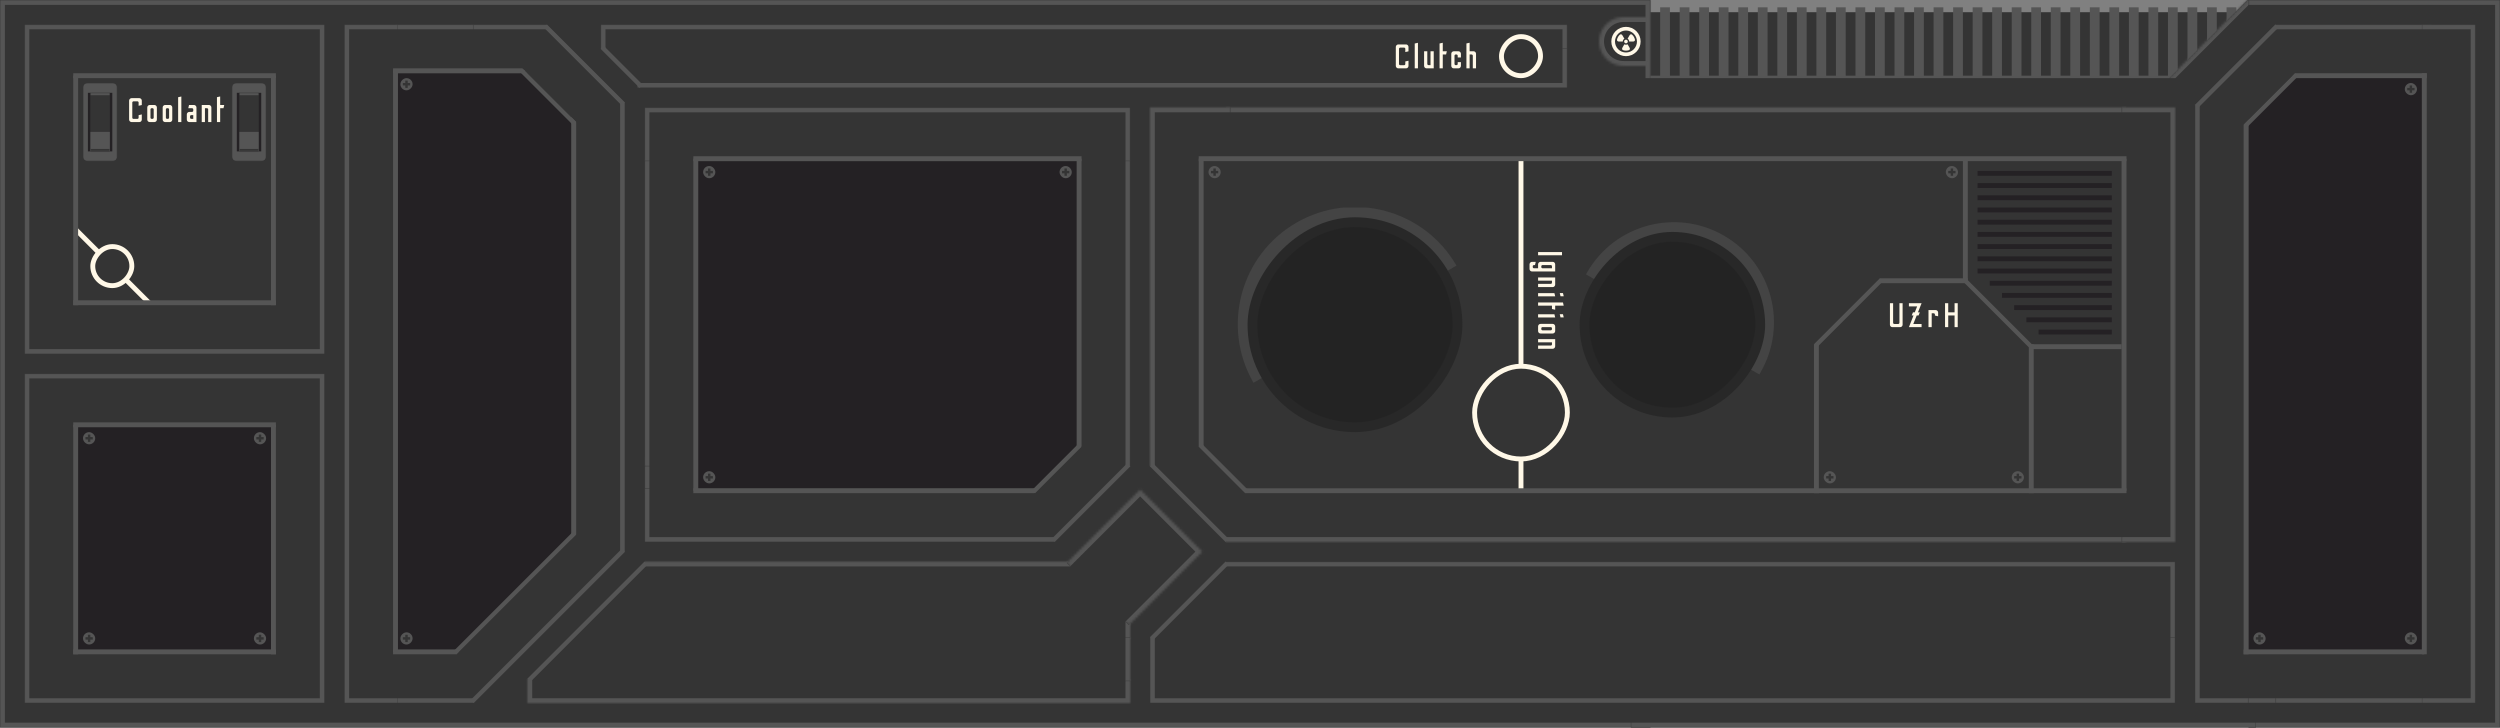 <svg width="1024" height="298" viewBox="0 0 1024 298" fill="none" xmlns="http://www.w3.org/2000/svg">
<rect x="0" y="0" width="1024" height="298" fill="#808080" stroke="none"/>
<g clip-path="url(#clip0_248_114)">
<g clip-path="url(#clip1_248_114)">
<mask id="path-1-inside-1_248_114" fill="white">
<path d="M674 0L948 0V34L674 34V0Z"/>
</mask>
<path d="M674 34H672V38H674V34ZM948 34V30L674 30V34V38L948 38V34ZM674 34H676V0L674 0L672 0V34H674Z" fill="#555555" mask="url(#path-1-inside-1_248_114)"/>
<rect width="263" height="26" transform="translate(675 5)" fill="#343434"/>
<rect width="4" height="31" transform="translate(680 3)" fill="#555555"/>
<rect width="4" height="31" transform="translate(688 3)" fill="#555555"/>
<rect width="4" height="31" transform="translate(696 3)" fill="#555555"/>
<rect width="4" height="31" transform="translate(704 3)" fill="#555555"/>
<rect width="4" height="31" transform="translate(712 3)" fill="#555555"/>
<rect width="4" height="31" transform="translate(720 3)" fill="#555555"/>
<rect width="4" height="31" transform="translate(728 3)" fill="#555555"/>
<rect width="4" height="31" transform="translate(736 3)" fill="#555555"/>
<rect width="4" height="31" transform="translate(744 3)" fill="#555555"/>
<rect width="4" height="31" transform="translate(752 3)" fill="#555555"/>
<rect width="4" height="31" transform="translate(760 3)" fill="#555555"/>
<rect width="4" height="31" transform="translate(768 3)" fill="#555555"/>
<rect width="4" height="31" transform="translate(776 3)" fill="#555555"/>
<rect width="4" height="31" transform="translate(784 3)" fill="#555555"/>
<rect width="4" height="31" transform="translate(792 3)" fill="#555555"/>
<rect width="4" height="31" transform="translate(800 3)" fill="#555555"/>
<rect width="4" height="31" transform="translate(808 3)" fill="#555555"/>
<rect width="4" height="31" transform="translate(816 3)" fill="#555555"/>
<rect width="4" height="31" transform="translate(824 3)" fill="#555555"/>
<rect width="4" height="31" transform="translate(832 3)" fill="#555555"/>
<rect width="4" height="31" transform="translate(840 3)" fill="#555555"/>
<rect width="4" height="31" transform="translate(848 3)" fill="#555555"/>
<rect width="4" height="31" transform="translate(856 3)" fill="#555555"/>
<rect width="4" height="31" transform="translate(864 3)" fill="#555555"/>
<rect width="4" height="31" transform="translate(872 3)" fill="#555555"/>
<rect width="4" height="31" transform="translate(880 3)" fill="#555555"/>
<rect width="4" height="31" transform="translate(888 3)" fill="#555555"/>
<rect width="4" height="31" transform="translate(896 3)" fill="#555555"/>
<rect width="4" height="31" transform="translate(904 3)" fill="#555555"/>
<rect width="4" height="31" transform="translate(912 3)" fill="#555555"/>
<mask id="path-3-inside-2_248_114" fill="white">
<path d="M0 0H676V298H0V0Z"/>
</mask>
<path d="M0 0H676V298H0V0Z" fill="#343434"/>
<path d="M0 0V-2H-2V0H0ZM676 0H678V-2H676V0ZM676 298V300H678V298H676ZM0 298H-2V300H0V298ZM0 0V2H676V0V-2H0V0ZM676 0H674V298H676H678V0H676ZM676 298V296H0V298V300H676V298ZM0 298H2V0H0H-2V298H0Z" fill="#555555" mask="url(#path-3-inside-2_248_114)"/>
<mask id="path-5-inside-3_248_114" fill="white">
<path d="M877.972 42.526L921.989 -1.49L951.687 28.208L907.67 72.225L877.972 42.526Z"/>
</mask>
<path d="M877.972 42.526L921.989 -1.49L951.687 28.208L907.67 72.225L877.972 42.526Z" fill="#343434"/>
<path d="M877.972 42.526L879.245 43.799L923.262 -0.218L921.989 -1.49L920.716 -2.763L876.699 41.254L877.972 42.526Z" fill="#555555" mask="url(#path-5-inside-3_248_114)"/>
<mask id="path-7-inside-4_248_114" fill="white">
<path d="M921 0H1024V298H921V0Z"/>
</mask>
<path d="M921 0H1024V298H921V0Z" fill="#343434"/>
<path d="M1024 0H1026V-2H1024V0ZM1024 298V300H1026V298H1024ZM921 0V2H1024V0V-2H921V0ZM1024 0H1022V298H1024H1026V0H1024ZM1024 298V296H921V298V300H1024V298Z" fill="#555555" mask="url(#path-7-inside-4_248_114)"/>
<mask id="path-9-inside-5_248_114" fill="white">
<path d="M668 32H924V298H668V32Z"/>
</mask>
<path d="M668 32H924V298H668V32Z" fill="#343434"/>
<path d="M924 298V296H668V298V300H924V298Z" fill="#555555" mask="url(#path-9-inside-5_248_114)"/>
</g>
<mask id="path-11-inside-6_248_114" fill="white">
<path d="M871 44L502 44V222L871 222V44Z"/>
</mask>
<path d="M871 44L502 44V222L871 222V44Z" fill="#343434"/>
<path d="M871 44V46L502 46V44V42L871 42V44ZM502 222V220L871 220V222V224L502 224V222Z" fill="#555555" mask="url(#path-11-inside-6_248_114)"/>
<rect width="2" height="30" transform="matrix(0 1 1 0 835 135)" fill="#242124"/>
<rect width="2" height="35" transform="matrix(0 1 1 0 830 130)" fill="#242124"/>
<rect width="2" height="40" transform="matrix(0 1 1 0 825 125)" fill="#242124"/>
<rect width="2" height="45" transform="matrix(0 1 1 0 820 120)" fill="#242124"/>
<rect width="2" height="50" transform="matrix(0 1 1 0 815 115)" fill="#242124"/>
<rect width="2" height="55" transform="matrix(0 1 1 0 810 110)" fill="#242124"/>
<rect width="2" height="55" transform="matrix(0 1 1 0 810 105)" fill="#242124"/>
<rect width="2" height="55" transform="matrix(0 1 1 0 810 100)" fill="#242124"/>
<rect width="2" height="55" transform="matrix(0 1 1 0 810 95)" fill="#242124"/>
<rect width="2" height="55" transform="matrix(0 1 1 0 810 90)" fill="#242124"/>
<rect width="2" height="55" transform="matrix(0 1 1 0 810 85)" fill="#242124"/>
<rect width="2" height="55" transform="matrix(0 1 1 0 810 80)" fill="#242124"/>
<rect width="2" height="55" transform="matrix(0 1 1 0 810 75)" fill="#242124"/>
<rect width="2" height="55" transform="matrix(0 1 1 0 810 70)" fill="#242124"/>
<g opacity="0.48" clip-path="url(#clip2_248_114)">
<path d="M720.623 153.377L649.609 112.377L650.109 111.511C661.431 91.901 686.506 85.182 706.116 96.504C725.726 107.826 732.445 132.901 721.123 152.511L720.623 153.377Z" fill="#555555"/>
<rect x="2" y="-2" width="72" height="72" rx="36" transform="matrix(1 0 0 -1 647 167)" fill="#111111"/>
<rect x="2" y="-2" width="72" height="72" rx="36" transform="matrix(1 0 0 -1 647 167)" stroke="#1B1B1B" stroke-width="4"/>
</g>
<rect width="13" height="2" transform="matrix(0 -1 -1 0 624 201)" fill="#FFF8E7"/>
<rect width="85" height="2" transform="matrix(0 -1 -1 0 624 150)" fill="#FFF8E7"/>
<rect x="1" y="-1" width="38" height="38" rx="19" transform="matrix(1 0 0 -1 603 187)" fill="#343434"/>
<rect x="1" y="-1" width="38" height="38" rx="19" transform="matrix(1 0 0 -1 603 187)" stroke="#FFF8E7" stroke-width="2" stroke-linejoin="round"/>
<g opacity="0.48" clip-path="url(#clip3_248_114)">
<path d="M513.431 156.785L596.569 108.785C583.314 85.827 553.958 77.961 531 91.215C508.042 104.47 500.176 133.827 513.431 156.785Z" fill="#555555"/>
<rect x="2" y="-2" width="84" height="84" rx="42" transform="matrix(1 0 0 -1 511 173)" fill="#111111"/>
<rect x="2" y="-2" width="84" height="84" rx="42" transform="matrix(1 0 0 -1 511 173)" stroke="#1B1B1B" stroke-width="4"/>
</g>
<rect width="50" height="2" transform="matrix(0 -1 -1 0 806 115)" fill="#555555"/>
<rect width="61" height="2" transform="matrix(0 -1 -1 0 745 202)" fill="#555555"/>
<rect width="61" height="2" transform="matrix(0 -1 -1 0 833 202)" fill="#555555"/>
<rect width="38" height="2" transform="matrix(1 0 0 -1 832 143)" fill="#555555"/>
<rect width="36" height="2" transform="matrix(1 0 0 -1 770 116)" fill="#555555"/>
<rect width="37.193" height="1.785" transform="matrix(0.707 0.707 0.707 -0.707 804.687 115.954)" fill="#555555"/>
<rect width="38.186" height="1.785" transform="translate(771.249 115.251) rotate(135)" fill="#555555"/>
<rect x="0.5" y="0.5" width="4" height="4" rx="2" transform="matrix(0 1 1 0 797 68)" fill="#555555"/>
<rect x="0.5" y="0.5" width="4" height="4" rx="2" transform="matrix(0 1 1 0 797 68)" stroke="#555555"/>
<rect width="1" height="3" transform="matrix(0 1 1 0 798 70)" fill="#343434"/>
<rect width="3" height="1" transform="matrix(0 1 1 0 799 69)" fill="#343434"/>
<rect x="0.5" y="0.5" width="4" height="4" rx="2" transform="matrix(0 1 1 0 747 193)" fill="#555555"/>
<rect x="0.5" y="0.5" width="4" height="4" rx="2" transform="matrix(0 1 1 0 747 193)" stroke="#555555"/>
<rect width="1" height="3" transform="matrix(0 1 1 0 748 195)" fill="#343434"/>
<rect width="3" height="1" transform="matrix(0 1 1 0 749 194)" fill="#343434"/>
<rect x="0.5" y="0.5" width="4" height="4" rx="2" transform="matrix(0 1 1 0 824 193)" fill="#555555"/>
<rect x="0.5" y="0.5" width="4" height="4" rx="2" transform="matrix(0 1 1 0 824 193)" stroke="#555555"/>
<rect width="1" height="3" transform="matrix(0 1 1 0 825 195)" fill="#343434"/>
<rect width="3" height="1" transform="matrix(0 1 1 0 826 194)" fill="#343434"/>
<mask id="path-27-inside-7_248_114" fill="white">
<path d="M891 44H869V222H891V44Z"/>
</mask>
<path d="M891 44H869V222H891V44Z" fill="#343434"/>
<path d="M891 44V42H893V44H891ZM891 222H893V224H891V222ZM891 44V46H869V44V42H891V44ZM869 222V220H891V222V224H869V222ZM891 222H889V44H891H893V222H891Z" fill="#555555" mask="url(#path-27-inside-7_248_114)"/>
<mask id="path-29-inside-8_248_114" fill="white">
<path d="M471 44H504V191H471V44Z"/>
</mask>
<path d="M471 44H504V191H471V44Z" fill="#343434"/>
<path d="M471 44V42H469V44H471ZM471 44V46H504V44V42H471V44ZM471 191H473V44H471H469V191H471Z" fill="#555555" mask="url(#path-29-inside-8_248_114)"/>
<rect x="0.5" y="0.5" width="4" height="4" rx="2" transform="matrix(0 1 1 0 495 68)" fill="#555555"/>
<rect x="0.5" y="0.5" width="4" height="4" rx="2" transform="matrix(0 1 1 0 495 68)" stroke="#555555"/>
<rect width="1" height="3" transform="matrix(0 1 1 0 496 70)" fill="#343434"/>
<rect width="3" height="1" transform="matrix(0 1 1 0 497 69)" fill="#343434"/>
<rect width="40.686" height="18.442" transform="translate(501.769 219.615) rotate(-135)" fill="#343434"/>
<rect width="43.838" height="1.785" transform="matrix(0.707 0.707 0.707 -0.707 471 191)" fill="#555555"/>
<rect width="26.871" height="1.785" transform="matrix(0.707 0.707 0.707 -0.707 491 183)" fill="#555555"/>
<rect width="2" height="136" transform="matrix(-1 0 0 1 871 65)" fill="#555555"/>
<rect width="2" height="118" transform="matrix(-1 0 0 1 493 65)" fill="#555555"/>
<rect width="380" height="2" transform="matrix(-1 0 0 1 871 64)" fill="#555555"/>
<rect width="361" height="2" transform="matrix(-1 0 0 1 871 200)" fill="#555555"/>
<g clip-path="url(#clip4_248_114)">
<path d="M630 103.259H639.8V104.561H630V103.259ZM626.5 108.271C626.5 108.001 626.598 107.763 626.794 107.557C626.99 107.352 627.233 107.249 627.522 107.249H629.048L628.74 108.565H628.32C628.189 108.565 628.073 108.617 627.97 108.719C627.867 108.822 627.816 108.939 627.816 109.069V109.377C627.816 109.527 627.867 109.648 627.97 109.741C628.073 109.835 628.189 109.881 628.32 109.881H630V108.271C630 108.001 630.098 107.763 630.294 107.557C630.49 107.352 630.733 107.249 631.022 107.249H635.978C636.267 107.249 636.51 107.352 636.706 107.557C636.902 107.763 637 108.001 637 108.271V111.197H627.522C627.233 111.197 626.99 111.099 626.794 110.903C626.598 110.707 626.5 110.465 626.5 110.175V108.271ZM631.316 109.069V109.377C631.316 109.527 631.367 109.648 631.47 109.741C631.573 109.835 631.689 109.881 631.82 109.881H635.684V109.069C635.684 108.939 635.637 108.822 635.544 108.719C635.451 108.617 635.329 108.565 635.18 108.565H631.82C631.689 108.565 631.573 108.617 631.47 108.719C631.367 108.822 631.316 108.939 631.316 109.069ZM630 113.644H637V116.57C637 116.841 636.902 117.079 636.706 117.284C636.51 117.49 636.272 117.592 635.992 117.592H630V116.276H635.18C635.329 116.276 635.451 116.225 635.544 116.122C635.637 116.02 635.684 115.903 635.684 115.772V114.96H630V113.644ZM638.876 120.03H640.192L640.5 121.346H639.184L638.876 120.03ZM630 120.058H636.692L637 121.374H630V120.058ZM630 123.891H640.192L640.486 125.207H637V126.873L635.684 126.565V125.207H630V123.891ZM638.876 128.695H640.192L640.5 130.011H639.184L638.876 128.695ZM630 128.723H636.692L637 130.039H630V128.723ZM630 133.69C630 133.401 630.098 133.158 630.294 132.962C630.499 132.766 630.742 132.668 631.022 132.668H635.978C636.258 132.668 636.496 132.766 636.692 132.962C636.897 133.158 637 133.401 637 133.69V135.594C637 135.874 636.897 136.112 636.692 136.308C636.496 136.504 636.258 136.602 635.978 136.602H631.022C630.742 136.602 630.499 136.504 630.294 136.308C630.098 136.112 630 135.874 630 135.594V133.69ZM631.316 134.488V134.782C631.316 134.922 631.363 135.043 631.456 135.146C631.559 135.249 631.68 135.3 631.82 135.3H635.18C635.32 135.3 635.437 135.249 635.53 135.146C635.633 135.043 635.684 134.922 635.684 134.782V134.488C635.684 134.348 635.633 134.227 635.53 134.124C635.437 134.031 635.32 133.984 635.18 133.984H631.82C631.68 133.984 631.559 134.031 631.456 134.124C631.363 134.227 631.316 134.348 631.316 134.488ZM630 138.91H637V141.836C637 142.107 636.902 142.345 636.706 142.55C636.51 142.755 636.272 142.858 635.992 142.858H630V141.542H635.18C635.329 141.542 635.451 141.491 635.544 141.388C635.637 141.285 635.684 141.169 635.684 141.038V140.226H630V138.91Z" fill="#FFF8E7"/>
</g>
<path d="M775.123 134C774.843 134 774.605 133.902 774.409 133.706C774.213 133.51 774.115 133.272 774.115 132.992V124.2H775.417V132.208C775.417 132.339 775.463 132.455 775.557 132.558C775.659 132.651 775.781 132.698 775.921 132.698H777.503C777.643 132.698 777.759 132.651 777.853 132.558C777.955 132.455 778.007 132.339 778.007 132.208V124.2H779.309V132.992C779.309 133.272 779.211 133.51 779.015 133.706C778.819 133.902 778.581 134 778.301 134H775.123ZM781.886 134L783.776 129.226H783.034L783.552 127.924H784.294L785.26 125.502H781.886V124.2H787.08L785.596 127.924H786.352L785.848 129.226H785.078L783.692 132.698H787.08V134H781.886ZM789.909 134V127H792.835C793.115 127 793.353 127.103 793.549 127.308C793.755 127.504 793.857 127.742 793.857 128.022V129.548L792.541 129.254V128.834C792.541 128.694 792.49 128.573 792.387 128.47C792.294 128.367 792.177 128.316 792.037 128.316H791.225V134H789.909ZM796.69 134V124.2H797.992V127.924H800.596V124.2H801.884V134H800.596V129.226H797.992V134H796.69Z" fill="#FFF8E7"/>
<g clip-path="url(#clip5_248_114)">
<mask id="path-36-inside-9_248_114" fill="white">
<path d="M919 267H934V288H919V267Z"/>
</mask>
<path d="M919 267H934V288H919V267Z" fill="#343434"/>
<path d="M934 288V286H919V288V290H934V288Z" fill="#555555" mask="url(#path-36-inside-9_248_114)"/>
<mask id="path-38-inside-10_248_114" fill="white">
<path d="M932 10L996 10V288H932V10Z"/>
</mask>
<path d="M932 10L996 10V288H932V10Z" fill="#343434"/>
<path d="M932 10V12L996 12V10V8L932 8V10ZM996 288V286H932V288V290H996V288Z" fill="#555555" mask="url(#path-38-inside-10_248_114)"/>
<rect width="73" height="236" transform="translate(920 31)" fill="#242124"/>
<rect x="0.5" y="0.5" width="4" height="4" rx="2" transform="matrix(0 1 1 0 985 34)" fill="#555555"/>
<rect x="0.5" y="0.5" width="4" height="4" rx="2" transform="matrix(0 1 1 0 985 34)" stroke="#555555"/>
<rect width="1" height="3" transform="matrix(0 1 1 0 986 36)" fill="#343434"/>
<rect width="3" height="1" transform="matrix(0 1 1 0 987 35)" fill="#343434"/>
<rect x="0.5" y="0.5" width="4" height="4" rx="2" transform="matrix(0 1 1 0 923 259)" fill="#555555"/>
<rect x="0.5" y="0.5" width="4" height="4" rx="2" transform="matrix(0 1 1 0 923 259)" stroke="#555555"/>
<rect width="1" height="3" transform="matrix(0 1 1 0 924 261)" fill="#343434"/>
<rect width="3" height="1" transform="matrix(0 1 1 0 925 260)" fill="#343434"/>
<rect x="0.5" y="0.5" width="4" height="4" rx="2" transform="matrix(0 1 1 0 985 259)" fill="#555555"/>
<rect x="0.5" y="0.5" width="4" height="4" rx="2" transform="matrix(0 1 1 0 985 259)" stroke="#555555"/>
<rect width="1" height="3" transform="matrix(0 1 1 0 986 261)" fill="#343434"/>
<rect width="3" height="1" transform="matrix(0 1 1 0 987 260)" fill="#343434"/>
<mask id="path-49-inside-11_248_114" fill="white">
<path d="M899 43H921V288H899V43Z"/>
</mask>
<path d="M899 43H921V288H899V43Z" fill="#343434"/>
<path d="M899 288H897V290H899V288ZM921 288V286H899V288V290H921V288ZM899 288H901V43H899H897V288H899Z" fill="#555555" mask="url(#path-49-inside-11_248_114)"/>
<mask id="path-51-inside-12_248_114" fill="white">
<path d="M992 10L1014 10V288H992V10Z"/>
</mask>
<path d="M992 10L1014 10V288H992V10Z" fill="#343434"/>
<path d="M1014 10H1016V8H1014V10ZM1014 288V290H1016V288H1014ZM992 10V12L1014 12V10V8L992 8V10ZM1014 10H1012V288H1014H1016V10H1014ZM1014 288V286H992V288V290H1014V288Z" fill="#555555" mask="url(#path-51-inside-12_248_114)"/>
<rect width="2" height="217" transform="translate(919 51)" fill="#555555"/>
<rect width="2" height="238" transform="translate(992 30)" fill="#555555"/>
<rect width="54" height="2" transform="translate(940 30)" fill="#555555"/>
<rect width="74" height="2" transform="translate(919 266)" fill="#555555"/>
<g clip-path="url(#clip6_248_114)">
<rect width="40.686" height="18.166" transform="matrix(-0.707 0.707 0.707 0.707 930.08 14.223)" fill="#343434"/>
<rect width="46.67" height="1.785" transform="matrix(-0.707 0.707 0.707 0.707 932.002 9.998)" fill="#555555"/>
<rect width="29.702" height="1.785" transform="matrix(-0.707 0.707 0.707 0.707 939.999 30.001)" fill="#555555"/>
</g>
</g>
<g clip-path="url(#clip7_248_114)">
<mask id="path-53-inside-13_248_114" fill="white">
<path d="M224 30H193V10H224V30Z"/>
</mask>
<path d="M224 30H193V10H224V30Z" fill="#343434"/>
<path d="M193 10V12H224V10V8H193V10Z" fill="#555555" mask="url(#path-53-inside-13_248_114)"/>
<mask id="path-55-inside-14_248_114" fill="white">
<path d="M194 10L162 10V288H194L194 10Z"/>
</mask>
<path d="M194 10L162 10V288H194L194 10Z" fill="#343434"/>
<path d="M194 10V12L162 12V10V8L194 8V10ZM162 288V286H194V288V290H162V288Z" fill="#555555" mask="url(#path-55-inside-14_248_114)"/>
<rect width="52" height="237" transform="matrix(-1 0 0 1 214 30)" fill="#242124"/>
<rect x="168.5" y="32.5" width="4" height="4" rx="2" transform="rotate(90 168.5 32.5)" fill="#555555"/>
<rect x="168.5" y="32.5" width="4" height="4" rx="2" transform="rotate(90 168.5 32.5)" stroke="#555555"/>
<rect x="168" y="34" width="1" height="3" transform="rotate(90 168 34)" fill="#343434"/>
<rect x="167" y="33" width="3" height="1" transform="rotate(90 167 33)" fill="#343434"/>
<rect x="168.5" y="259.5" width="4" height="4" rx="2" transform="rotate(90 168.5 259.5)" fill="#555555"/>
<rect x="168.5" y="259.5" width="4" height="4" rx="2" transform="rotate(90 168.5 259.5)" stroke="#555555"/>
<rect x="168" y="261" width="1" height="3" transform="rotate(90 168 261)" fill="#343434"/>
<rect x="167" y="260" width="3" height="1" transform="rotate(90 167 260)" fill="#343434"/>
<rect width="22" height="211" transform="matrix(-1 0 0 1 235 30)" fill="#242124"/>
<mask id="path-63-inside-15_248_114" fill="white">
<path d="M256 42H234L234 226H256L256 42Z"/>
</mask>
<path d="M256 42H234L234 226H256L256 42Z" fill="#343434"/>
<path d="M256 226H254L254 42H256H258V226H256Z" fill="#555555" mask="url(#path-63-inside-15_248_114)"/>
<mask id="path-65-inside-16_248_114" fill="white">
<path d="M163 10L141 10V288H163L163 10Z"/>
</mask>
<path d="M163 10L141 10V288H163L163 10Z" fill="#343434"/>
<path d="M141 10H139V8H141V10ZM141 288V290H139V288H141ZM163 10V12L141 12V10V8L163 8V10ZM141 10H143V288H141H139V10H141ZM141 288V286H163V288V290H141V288Z" fill="#555555" mask="url(#path-65-inside-16_248_114)"/>
<rect width="2" height="180" transform="matrix(-1 0 0 1 236 39)" fill="#555555"/>
<rect width="2" height="238" transform="matrix(-1 0 0 1 163 29)" fill="#555555"/>
<rect width="54" height="2" transform="matrix(-1 0 0 1 215 28)" fill="#555555"/>
<rect width="26" height="2" transform="matrix(-1 0 0 1 187 266)" fill="#555555"/>
<rect width="38.572" height="18.153" transform="translate(226.415 14.717) rotate(45)" fill="#343434"/>
<rect width="45.247" height="1.785" transform="translate(224.004 10.004) rotate(45)" fill="#555555"/>
<rect width="30.22" height="1.785" transform="translate(214.635 28.635) rotate(45)" fill="#555555"/>
<g clip-path="url(#clip8_248_114)">
<rect width="73.997" height="18.166" transform="translate(252.777 227.92) rotate(135)" fill="#343434"/>
<rect width="87.677" height="1.785" transform="translate(255.999 226.001) rotate(135)" fill="#555555"/>
<rect width="69.288" height="1.785" transform="translate(235.996 219.004) rotate(135)" fill="#555555"/>
</g>
</g>
<g clip-path="url(#clip9_248_114)">
<mask id="path-67-inside-17_248_114" fill="white">
<path d="M10 10L133 10V145H10L10 10Z"/>
</mask>
<path d="M10 10L133 10V145H10L10 10Z" fill="#343434"/>
<path d="M10 10V8H8V10H10ZM133 10H135V8H133V10ZM133 145V147H135V145H133ZM10 145H8V147H10V145ZM10 10V12L133 12V10V8L10 8V10ZM133 10H131V145H133H135V10H133ZM133 145V143H10V145V147H133V145ZM10 145H12L12 10H10H8L8 145H10Z" fill="#555555" mask="url(#path-67-inside-17_248_114)"/>
<g clip-path="url(#clip10_248_114)">
<mask id="path-69-outside-18_248_114" maskUnits="userSpaceOnUse" x="95" y="34" width="14" height="32" fill="black">
<rect fill="white" x="95" y="34" width="14" height="32"/>
<path d="M96 37C96 36.448 96.448 36 97 36H107C107.552 36 108 36.448 108 37V63C108 63.552 107.552 64 107 64H97C96.448 64 96 63.552 96 63V37Z"/>
</mask>
<path d="M96 37C96 36.448 96.448 36 97 36H107C107.552 36 108 36.448 108 37V63C108 63.552 107.552 64 107 64H97C96.448 64 96 63.552 96 63V37Z" fill="#242124"/>
<path d="M95 36C95 34.895 95.895 34 97 34H107C108.105 34 109 34.895 109 36L107 38H97L95 36ZM109 64C109 65.105 108.105 66 107 66H97C95.895 66 95 65.105 95 64L97 62H107L109 64ZM97 66C95.895 66 95 65.105 95 64V36C95 34.895 95.895 34 97 34V38V62V66ZM107 34C108.105 34 109 34.895 109 36V64C109 65.105 108.105 66 107 66V62V38V34Z" fill="#555555" mask="url(#path-69-outside-18_248_114)"/>
<mask id="path-71-inside-19_248_114" fill="white">
<path d="M98 38H106V54H98V38Z"/>
</mask>
<path d="M98 38H106V54H98V38Z" fill="#343434"/>
<path d="M98 38V39H106V38V37H98V38Z" fill="#555555" mask="url(#path-71-inside-19_248_114)"/>
<mask id="path-73-inside-20_248_114" fill="white">
<path d="M98 54H106V62H98V54Z"/>
</mask>
<path d="M98 54H106V62H98V54Z" fill="#555555"/>
<path d="M106 62V61H98V62V63H106V62Z" fill="#343434" mask="url(#path-73-inside-20_248_114)"/>
<mask id="path-75-outside-21_248_114" maskUnits="userSpaceOnUse" x="34" y="34" width="14" height="32" fill="black">
<rect fill="white" x="34" y="34" width="14" height="32"/>
<path d="M35 37C35 36.448 35.448 36 36 36H46C46.552 36 47 36.448 47 37V63C47 63.552 46.552 64 46 64H36C35.448 64 35 63.552 35 63V37Z"/>
</mask>
<path d="M35 37C35 36.448 35.448 36 36 36H46C46.552 36 47 36.448 47 37V63C47 63.552 46.552 64 46 64H36C35.448 64 35 63.552 35 63V37Z" fill="#242124"/>
<path d="M34 36C34 34.895 34.895 34 36 34H46C47.105 34 48 34.895 48 36L46 38H36L34 36ZM48 64C48 65.105 47.105 66 46 66H36C34.895 66 34 65.105 34 64L36 62H46L48 64ZM36 66C34.895 66 34 65.105 34 64V36C34 34.895 34.895 34 36 34V38V62V66ZM46 34C47.105 34 48 34.895 48 36V64C48 65.105 47.105 66 46 66V62V38V34Z" fill="#555555" mask="url(#path-75-outside-21_248_114)"/>
<mask id="path-77-inside-22_248_114" fill="white">
<path d="M37 38H45V54H37V38Z"/>
</mask>
<path d="M37 38H45V54H37V38Z" fill="#343434"/>
<path d="M37 38V39H45V38V37H37V38Z" fill="#555555" mask="url(#path-77-inside-22_248_114)"/>
<mask id="path-79-inside-23_248_114" fill="white">
<path d="M37 54H45V62H37V54Z"/>
</mask>
<path d="M37 54H45V62H37V54Z" fill="#555555"/>
<path d="M45 62V61H37V62V63H45V62Z" fill="#343434" mask="url(#path-79-inside-23_248_114)"/>
<rect x="1" y="-1" width="16" height="16" rx="8" transform="matrix(1 0 0 -1 37 116)" fill="#343434"/>
<rect x="1" y="-1" width="16" height="16" rx="8" transform="matrix(1 0 0 -1 37 116)" stroke="#FFF8E7" stroke-width="2" stroke-linejoin="round"/>
<rect width="14" height="2" transform="matrix(0.707 0.707 0.707 -0.707 30 94.414)" fill="#FFF8E7"/>
<rect width="14" height="2" transform="matrix(0.707 0.707 0.707 -0.707 51 115.414)" fill="#FFF8E7"/>
</g>
<rect width="2" height="94" transform="translate(30 31)" fill="#555555"/>
<rect width="2" height="94" transform="translate(111 31)" fill="#555555"/>
<rect width="83" height="2" transform="translate(30 30)" fill="#555555"/>
<rect width="83" height="2" transform="translate(30 123)" fill="#555555"/>
<path d="M53.892 50C53.63 50 53.397 49.902 53.192 49.706C52.986 49.51 52.884 49.272 52.884 48.992V41.208C52.884 40.937 52.986 40.704 53.192 40.508C53.397 40.303 53.63 40.2 53.892 40.2H57.07C57.359 40.2 57.597 40.303 57.784 40.508C57.98 40.704 58.078 40.937 58.078 41.208V43.028L56.776 43.322V42.006C56.776 41.875 56.729 41.759 56.636 41.656C56.552 41.553 56.435 41.502 56.286 41.502H54.69C54.559 41.502 54.443 41.553 54.34 41.656C54.237 41.759 54.186 41.875 54.186 42.006V48.194C54.186 48.343 54.237 48.465 54.34 48.558C54.443 48.651 54.559 48.698 54.69 48.698H56.286C56.435 48.698 56.552 48.651 56.636 48.558C56.729 48.465 56.776 48.343 56.776 48.194V47.172L58.078 46.864V48.992C58.078 49.272 57.98 49.51 57.784 49.706C57.597 49.902 57.359 50 57.07 50H53.892ZM61.344 50C61.055 50 60.812 49.902 60.616 49.706C60.42 49.501 60.322 49.258 60.322 48.978V44.022C60.322 43.742 60.42 43.504 60.616 43.308C60.812 43.103 61.055 43 61.344 43H63.248C63.528 43 63.766 43.103 63.962 43.308C64.158 43.504 64.256 43.742 64.256 44.022V48.978C64.256 49.258 64.158 49.501 63.962 49.706C63.766 49.902 63.528 50 63.248 50H61.344ZM62.142 48.684H62.436C62.576 48.684 62.697 48.637 62.8 48.544C62.903 48.441 62.954 48.32 62.954 48.18V44.82C62.954 44.68 62.903 44.563 62.8 44.47C62.697 44.367 62.576 44.316 62.436 44.316H62.142C62.002 44.316 61.881 44.367 61.778 44.47C61.685 44.563 61.638 44.68 61.638 44.82V48.18C61.638 48.32 61.685 48.441 61.778 48.544C61.881 48.637 62.002 48.684 62.142 48.684ZM67.652 50C67.363 50 67.12 49.902 66.924 49.706C66.728 49.501 66.63 49.258 66.63 48.978V44.022C66.63 43.742 66.728 43.504 66.924 43.308C67.12 43.103 67.363 43 67.652 43H69.556C69.836 43 70.074 43.103 70.27 43.308C70.466 43.504 70.564 43.742 70.564 44.022V48.978C70.564 49.258 70.466 49.501 70.27 49.706C70.074 49.902 69.836 50 69.556 50H67.652ZM68.45 48.684H68.744C68.884 48.684 69.006 48.637 69.108 48.544C69.211 48.441 69.262 48.32 69.262 48.18V44.82C69.262 44.68 69.211 44.563 69.108 44.47C69.006 44.367 68.884 44.316 68.744 44.316H68.45C68.31 44.316 68.189 44.367 68.086 44.47C67.993 44.563 67.946 44.68 67.946 44.82V48.18C67.946 48.32 67.993 48.441 68.086 48.544C68.189 48.637 68.31 48.684 68.45 48.684ZM72.963 50V39.822L74.279 39.528V50H72.963ZM77.546 50C77.266 50 77.023 49.902 76.817 49.706C76.621 49.51 76.523 49.267 76.523 48.978V46.864C76.523 46.584 76.621 46.346 76.817 46.15C77.023 45.945 77.266 45.842 77.546 45.842H78.638C78.787 45.842 78.908 45.795 79.001 45.702C79.104 45.599 79.156 45.478 79.156 45.338V44.82C79.156 44.68 79.104 44.563 79.001 44.47C78.908 44.367 78.787 44.316 78.638 44.316H77.126L77.419 43H79.45C79.73 43 79.968 43.103 80.163 43.308C80.369 43.504 80.472 43.742 80.472 44.022V50H77.546ZM78.344 48.684H79.156V47.158H78.344C78.204 47.158 78.082 47.209 77.98 47.312C77.886 47.405 77.84 47.522 77.84 47.662V48.18C77.84 48.32 77.886 48.441 77.98 48.544C78.082 48.637 78.204 48.684 78.344 48.684ZM82.631 50V43H85.557C85.828 43 86.066 43.098 86.271 43.294C86.477 43.49 86.579 43.728 86.579 44.008V50H85.263V44.82C85.263 44.671 85.212 44.549 85.109 44.456C85.007 44.363 84.89 44.316 84.759 44.316H83.947V50H82.631ZM88.866 50V39.808L90.182 39.514V43H91.848L91.54 44.316H90.182V50H88.866Z" fill="#FFF8E7"/>
</g>
<g clip-path="url(#clip11_248_114)">
<mask id="path-83-inside-24_248_114" fill="white">
<path d="M10 153H133V288H10L10 153Z"/>
</mask>
<path d="M10 153H133V288H10L10 153Z" fill="#343434"/>
<path d="M10 153V151H8V153H10ZM133 153H135V151H133V153ZM133 288V290H135V288H133ZM10 288H8V290H10V288ZM10 153V155H133V153V151H10V153ZM133 153H131V288H133H135V153H133ZM133 288V286H10V288V290H133V288ZM10 288H12L12 153H10H8L8 288H10Z" fill="#555555" mask="url(#path-83-inside-24_248_114)"/>
<rect width="81" height="93" transform="translate(31 174)" fill="#242124"/>
<rect x="0.5" y="0.5" width="4" height="4" rx="2" transform="matrix(0 1 1 0 104 177)" fill="#555555"/>
<rect x="0.5" y="0.5" width="4" height="4" rx="2" transform="matrix(0 1 1 0 104 177)" stroke="#555555"/>
<rect width="1" height="3" transform="matrix(0 1 1 0 105 179)" fill="#343434"/>
<rect width="3" height="1" transform="matrix(0 1 1 0 106 178)" fill="#343434"/>
<rect x="0.5" y="0.5" width="4" height="4" rx="2" transform="matrix(0 1 1 0 34 259)" fill="#555555"/>
<rect x="0.5" y="0.5" width="4" height="4" rx="2" transform="matrix(0 1 1 0 34 259)" stroke="#555555"/>
<rect width="1" height="3" transform="matrix(0 1 1 0 35 261)" fill="#343434"/>
<rect width="3" height="1" transform="matrix(0 1 1 0 36 260)" fill="#343434"/>
<rect x="0.5" y="0.5" width="4" height="4" rx="2" transform="matrix(0 1 1 0 104 259)" fill="#555555"/>
<rect x="0.5" y="0.5" width="4" height="4" rx="2" transform="matrix(0 1 1 0 104 259)" stroke="#555555"/>
<rect width="1" height="3" transform="matrix(0 1 1 0 105 261)" fill="#343434"/>
<rect width="3" height="1" transform="matrix(0 1 1 0 106 260)" fill="#343434"/>
<rect x="0.5" y="0.5" width="4" height="4" rx="2" transform="matrix(0 1 1 0 34 177)" fill="#555555"/>
<rect x="0.5" y="0.5" width="4" height="4" rx="2" transform="matrix(0 1 1 0 34 177)" stroke="#555555"/>
<rect width="1" height="3" transform="matrix(0 1 1 0 35 179)" fill="#343434"/>
<rect width="3" height="1" transform="matrix(0 1 1 0 36 178)" fill="#343434"/>
<rect width="2" height="94" transform="translate(30 174)" fill="#555555"/>
<rect width="2" height="94" transform="translate(111 174)" fill="#555555"/>
<rect width="83" height="2" transform="translate(30 173)" fill="#555555"/>
<rect width="83" height="2" transform="translate(30 266)" fill="#555555"/>
</g>
<g clip-path="url(#clip12_248_114)">
<mask id="path-97-inside-25_248_114" fill="white">
<path d="M285 202V187H264V202H285Z"/>
</mask>
<path d="M285 202V187H264V202H285Z" fill="#343434"/>
<path d="M264 187H266V202H264H262V187H264Z" fill="#555555" mask="url(#path-97-inside-25_248_114)"/>
<mask id="path-99-inside-26_248_114" fill="white">
<path d="M463 191V65L264 65V191H463Z"/>
</mask>
<path d="M463 191V65L264 65V191H463Z" fill="#343434"/>
<path d="M463 191H461V65H463H465V191H463ZM264 65H266V191H264H262V65H264Z" fill="#555555" mask="url(#path-99-inside-26_248_114)"/>
<g clip-path="url(#clip13_248_114)">
<rect width="136" height="157" transform="matrix(0 -1 -1 0 442 201)" fill="#242124"/>
<rect x="438.5" y="72.5" width="4" height="4" rx="2" transform="rotate(-180 438.5 72.5)" fill="#555555"/>
<rect x="438.5" y="72.5" width="4" height="4" rx="2" transform="rotate(-180 438.5 72.5)" stroke="#555555"/>
<rect x="437" y="72" width="1" height="3" transform="rotate(-180 437 72)" fill="#343434"/>
<rect x="438" y="71" width="3" height="1" transform="rotate(-180 438 71)" fill="#343434"/>
<rect x="292.5" y="197.5" width="4" height="4" rx="2" transform="rotate(-180 292.5 197.5)" fill="#555555"/>
<rect x="292.5" y="197.5" width="4" height="4" rx="2" transform="rotate(-180 292.5 197.5)" stroke="#555555"/>
<rect x="291" y="197" width="1" height="3" transform="rotate(-180 291 197)" fill="#343434"/>
<rect x="292" y="196" width="3" height="1" transform="rotate(-180 292 196)" fill="#343434"/>
<rect x="292.5" y="72.5" width="4" height="4" rx="2" transform="rotate(-180 292.5 72.5)" fill="#555555"/>
<rect x="292.5" y="72.5" width="4" height="4" rx="2" transform="rotate(-180 292.5 72.5)" stroke="#555555"/>
<rect x="291" y="72" width="1" height="3" transform="rotate(-180 291 72)" fill="#343434"/>
<rect x="292" y="71" width="3" height="1" transform="rotate(-180 292 71)" fill="#343434"/>
</g>
<mask id="path-110-inside-27_248_114" fill="white">
<path d="M432 222V200L264 200V222L432 222Z"/>
</mask>
<path d="M432 222V200L264 200V222L432 222Z" fill="#343434"/>
<path d="M264 222V224H262V222H264ZM264 200L266 200V222H264H262V200H264ZM264 222V220L432 220V222V224L264 224V222Z" fill="#555555" mask="url(#path-110-inside-27_248_114)"/>
<mask id="path-112-inside-28_248_114" fill="white">
<path d="M463 66V44L264 44V66L463 66Z"/>
</mask>
<path d="M463 66V44L264 44V66L463 66Z" fill="#343434"/>
<path d="M463 44V42H465V44H463ZM264 44H262V42H264V44ZM463 66H461V44H463H465V66H463ZM463 44V46L264 46V44V42L463 42V44ZM264 44H266V66H264H262V44H264Z" fill="#555555" mask="url(#path-112-inside-28_248_114)"/>
<rect width="2" height="140" transform="matrix(0 -1 -1 0 424 202)" fill="#555555"/>
<rect width="2" height="159" transform="matrix(0 -1 -1 0 443 66)" fill="#555555"/>
<rect width="118" height="2" transform="matrix(0 -1 -1 0 443 183)" fill="#555555"/>
<rect width="136" height="2" transform="matrix(0 -1 -1 0 286 201)" fill="#555555"/>
<rect width="40.686" height="18.405" transform="translate(460.615 191.231) rotate(135)" fill="#343434"/>
<rect width="43.838" height="1.785" transform="matrix(0.707 -0.707 -0.707 -0.707 432 222)" fill="#555555"/>
<rect width="26.871" height="1.785" transform="matrix(0.707 -0.707 -0.707 -0.707 424 202)" fill="#555555"/>
</g>
<g clip-path="url(#clip14_248_114)">
<mask id="path-114-inside-29_248_114" fill="white">
<path d="M502 230V262H891V230L502 230Z"/>
</mask>
<path d="M502 230V262H891V230L502 230Z" fill="#343434"/>
<path d="M891 230V228H893V230H891ZM891 262H889V230H891H893V262H891ZM891 230V232L502 232V230V228L891 228V230Z" fill="#555555" mask="url(#path-114-inside-29_248_114)"/>
<mask id="path-116-inside-30_248_114" fill="white">
<path d="M471 261V288H891V261H471Z"/>
</mask>
<path d="M471 261V288H891V261H471Z" fill="#343434"/>
<path d="M471 288V290H469V288H471ZM891 288H893V290H891V288ZM471 261H473V288H471H469V261H471ZM471 288V286H891V288V290H471V288ZM891 288H889V261H891H893V288H891Z" fill="#555555" mask="url(#path-116-inside-30_248_114)"/>
<g clip-path="url(#clip15_248_114)">
<rect width="41.215" height="20.728" transform="translate(473 261.143) rotate(-45)" fill="#343434"/>
<rect width="43.84" height="1.785" transform="translate(470.998 261.002) rotate(-45)" fill="#555555"/>
</g>
</g>
<mask id="path-118-inside-31_248_114" fill="white">
<path d="M264 230V262H463V230H264Z"/>
</mask>
<path d="M264 230V262H463V230H264Z" fill="#343434"/>
<path d="M463 230V228H465V230H463ZM463 262H461V230H463H465V262H463ZM463 230V232H264V230V228H463V230Z" fill="#555555" mask="url(#path-118-inside-31_248_114)"/>
<mask id="path-120-inside-32_248_114" fill="white">
<path d="M216 278V288H463V278H216Z"/>
</mask>
<path d="M216 278V288H463V278H216Z" fill="#343434"/>
<path d="M216 288V290H214V288H216ZM463 288H465V290H463V288ZM216 278H218V288H216H214V278H216ZM216 288V286H463V288V290H216V288ZM463 288H461V278H463H465V288H463Z" fill="#555555" mask="url(#path-120-inside-32_248_114)"/>
<g clip-path="url(#clip16_248_114)">
<rect width="41.215" height="20.728" transform="translate(235 261.143) rotate(-45)" fill="#343434"/>
<rect width="67.872" height="1.785" transform="translate(216.005 277.995) rotate(-45)" fill="#555555"/>
</g>
<mask id="path-122-inside-33_248_114" fill="white">
<path d="M467 200.5L492.456 225.956L462.366 256.045L436.911 230.589L467 200.5Z"/>
</mask>
<path d="M467 200.5L492.456 225.956L462.366 256.045L436.911 230.589L467 200.5Z" fill="#343434"/>
<path d="M467 200.5L468.414 199.086L467 197.672L465.586 199.086L467 200.5ZM492.456 225.956L493.87 227.37L495.284 225.956L493.87 224.542L492.456 225.956ZM467 200.5L465.586 201.914L491.042 227.37L492.456 225.956L493.87 224.542L468.414 199.086L467 200.5ZM492.456 225.956L491.042 224.542L460.952 254.631L462.366 256.045L463.781 257.459L493.87 227.37L492.456 225.956ZM436.911 230.589L438.325 232.004L468.414 201.914L467 200.5L465.586 199.086L435.496 229.175L436.911 230.589Z" fill="#555555" mask="url(#path-122-inside-33_248_114)"/>
<mask id="path-124-inside-34_248_114" fill="white">
<path d="M443 279V261H463V279H443Z"/>
</mask>
<path d="M443 279V261H463V279H443Z" fill="#343434"/>
<path d="M463 261H461V279H463H465V261H463Z" fill="#555555" mask="url(#path-124-inside-34_248_114)"/>
<g clip-path="url(#clip17_248_114)">
<mask id="path-126-inside-35_248_114" fill="white">
<path d="M261 36V19L642 19V36L261 36Z"/>
</mask>
<path d="M261 36V19L642 19V36L261 36Z" fill="#343434"/>
<path d="M642 36V38H644V36H642ZM642 19H640V36H642H644V19H642ZM642 36V34L261 34V36V38L642 38V36Z" fill="#555555" mask="url(#path-126-inside-35_248_114)"/>
<mask id="path-128-inside-36_248_114" fill="white">
<path d="M246 20V10L642 10V20L246 20Z"/>
</mask>
<path d="M246 20V10L642 10V20L246 20Z" fill="#343434"/>
<path d="M246 10V8H244V10H246ZM642 10H644V8H642V10ZM246 20H248V10H246H244V20H246ZM246 10V12L642 12V10V8L246 8V10ZM642 10H640V20H642H644V10H642Z" fill="#555555" mask="url(#path-128-inside-36_248_114)"/>
<g clip-path="url(#clip18_248_114)">
<rect width="19.726" height="10.625" transform="matrix(0.707 0.707 0.707 -0.707 248.092 19.949)" fill="#343434"/>
<rect width="22.627" height="1.785" transform="matrix(0.707 0.707 0.707 -0.707 245.998 19.998)" fill="#555555"/>
</g>
<path d="M572.731 28C572.47 28 572.237 27.902 572.031 27.706C571.826 27.51 571.723 27.272 571.723 26.992V19.208C571.723 18.937 571.826 18.704 572.031 18.508C572.237 18.303 572.47 18.2 572.731 18.2H575.909C576.199 18.2 576.437 18.303 576.623 18.508C576.819 18.704 576.917 18.937 576.917 19.208V21.028L575.615 21.322V20.006C575.615 19.875 575.569 19.759 575.475 19.656C575.391 19.553 575.275 19.502 575.125 19.502H573.529C573.399 19.502 573.282 19.553 573.179 19.656C573.077 19.759 573.025 19.875 573.025 20.006V26.194C573.025 26.343 573.077 26.465 573.179 26.558C573.282 26.651 573.399 26.698 573.529 26.698H575.125C575.275 26.698 575.391 26.651 575.475 26.558C575.569 26.465 575.615 26.343 575.615 26.194V25.172L576.917 24.864V26.992C576.917 27.272 576.819 27.51 576.623 27.706C576.437 27.902 576.199 28 575.909 28H572.731ZM579.474 28V17.822L580.79 17.528V28H579.474ZM584.329 28C584.04 28 583.797 27.902 583.601 27.706C583.405 27.51 583.307 27.267 583.307 26.978V21H584.623V26.18C584.623 26.311 584.675 26.427 584.777 26.53C584.88 26.633 584.997 26.684 585.127 26.684H585.939V21H587.255V28H584.329ZM589.643 28V17.808L590.959 17.514V21H592.625L592.317 22.316H590.959V28H589.643ZM595.469 28C595.18 28 594.937 27.902 594.741 27.706C594.545 27.501 594.447 27.258 594.447 26.978V22.022C594.447 21.742 594.545 21.504 594.741 21.308C594.937 21.103 595.18 21 595.469 21H597.373C597.653 21 597.891 21.103 598.087 21.308C598.292 21.504 598.395 21.742 598.395 22.022V23.548H597.079V22.82C597.079 22.68 597.028 22.563 596.925 22.47C596.822 22.367 596.701 22.316 596.561 22.316H596.267C596.127 22.316 596.006 22.367 595.903 22.47C595.81 22.563 595.763 22.68 595.763 22.82V26.18C595.763 26.32 595.81 26.441 595.903 26.544C596.006 26.637 596.127 26.684 596.267 26.684H596.561C596.701 26.684 596.822 26.637 596.925 26.544C597.028 26.441 597.079 26.32 597.079 26.18V25.452H598.395V26.978C598.395 27.258 598.292 27.501 598.087 27.706C597.891 27.902 597.653 28 597.373 28H595.469ZM600.646 28V17.794L601.962 17.5V21H603.572C603.852 21 604.09 21.103 604.286 21.308C604.482 21.504 604.58 21.742 604.58 22.022V28H603.264V22.82C603.264 22.68 603.213 22.563 603.11 22.47C603.017 22.367 602.9 22.316 602.76 22.316H601.962V28H600.646Z" fill="#FFF8E7"/>
<rect x="1" y="-1" width="16" height="16" rx="8" transform="matrix(1 0 0 -1 614 30)" fill="#343434"/>
<rect x="1" y="-1" width="16" height="16" rx="8" transform="matrix(1 0 0 -1 614 30)" stroke="#FFF8E7" stroke-width="2" stroke-linejoin="round"/>
</g>
<mask id="path-132-inside-37_248_114" fill="white">
<path d="M655 17C655 11.477 659.477 7 665 7H675V27H665C659.477 27 655 22.523 655 17Z"/>
</mask>
<path d="M653 17C653 10.373 658.373 5 665 5H675V9H665C660.582 9 657 12.582 657 17H653ZM675 29H665C658.373 29 653 23.627 653 17H657C657 21.418 660.582 25 665 25H675V29ZM665 29C658.373 29 653 23.627 653 17C653 10.373 658.373 5 665 5V9C660.582 9 657 12.582 657 17C657 21.418 660.582 25 665 25V29ZM675 7V27V7Z" fill="#555555" mask="url(#path-132-inside-37_248_114)"/>
<g clip-path="url(#clip19_248_114)">
<path d="M666 12.5C666.591 12.5 667.176 12.616 667.722 12.842C668.268 13.069 668.764 13.4 669.182 13.818C669.6 14.236 669.931 14.732 670.157 15.278C670.384 15.824 670.5 16.409 670.5 17C670.5 17.591 670.384 18.176 670.157 18.722C669.931 19.268 669.6 19.764 669.182 20.182C668.764 20.6 668.268 20.931 667.722 21.157C667.176 21.384 666.591 21.5 666 21.5C665.409 21.5 664.824 21.384 664.278 21.157C663.732 20.931 663.236 20.6 662.818 20.182C662.4 19.764 662.069 19.268 661.843 18.722C661.616 18.176 661.5 17.591 661.5 17C661.5 16.409 661.616 15.824 661.843 15.278C662.069 14.732 662.4 14.236 662.818 13.818C663.236 13.4 663.732 13.069 664.278 12.842C664.824 12.616 665.409 12.5 666 12.5ZM666 23C667.591 23 669.117 22.368 670.243 21.243C671.368 20.117 672 18.591 672 17C672 15.409 671.368 13.883 670.243 12.757C669.117 11.632 667.591 11 666 11C664.409 11 662.883 11.632 661.757 12.757C660.632 13.883 660 15.409 660 17C660 18.591 660.632 20.117 661.757 21.243C662.883 22.368 664.409 23 666 23ZM664.688 17C664.688 16.515 664.952 16.091 665.344 15.863L664.5 14.403C664.294 14.044 663.827 13.916 663.516 14.192C662.916 14.722 662.487 15.441 662.323 16.257C662.243 16.66 662.585 17 663 17H664.688ZM665.344 18.137L664.5 19.599C664.294 19.958 664.416 20.424 664.807 20.555C665.182 20.682 665.583 20.75 666 20.75C666.417 20.75 666.818 20.682 667.193 20.555C667.584 20.424 667.706 19.958 667.5 19.599L666.656 18.137C666.464 18.249 666.239 18.312 666 18.312C665.761 18.312 665.536 18.249 665.344 18.137ZM667.312 17H669C669.415 17 669.757 16.66 669.675 16.255C669.511 15.439 669.082 14.72 668.482 14.19C668.173 13.916 667.706 14.042 667.498 14.401L666.654 15.861C667.045 16.088 667.31 16.512 667.31 16.998L667.312 17ZM666 17.75C666.199 17.75 666.39 17.671 666.53 17.53C666.671 17.39 666.75 17.199 666.75 17C666.75 16.801 666.671 16.61 666.53 16.47C666.39 16.329 666.199 16.25 666 16.25C665.801 16.25 665.61 16.329 665.47 16.47C665.329 16.61 665.25 16.801 665.25 17C665.25 17.199 665.329 17.39 665.47 17.53C665.61 17.671 665.801 17.75 666 17.75Z" fill="#FFF8E7"/>
</g>
</g>
<defs>
<clipPath id="clip0_248_114">
<rect width="1024" height="298" fill="white"/>
</clipPath>
<clipPath id="clip1_248_114">
<rect width="1024" height="298" fill="white"/>
</clipPath>
<clipPath id="clip2_248_114">
<rect width="84" height="84" fill="white" transform="translate(643 91)"/>
</clipPath>
<clipPath id="clip3_248_114">
<rect width="96" height="96" fill="white" transform="translate(507 85)"/>
</clipPath>
<clipPath id="clip4_248_114">
<rect width="48" height="18" fill="white" transform="matrix(0 1 -1 0 644 99)"/>
</clipPath>
<clipPath id="clip5_248_114">
<rect width="115" height="278" fill="white" transform="translate(899 10)"/>
</clipPath>
<clipPath id="clip6_248_114">
<rect width="47" height="46" fill="white" transform="matrix(0 1 1 0 899 10)"/>
</clipPath>
<clipPath id="clip7_248_114">
<rect width="115" height="278" fill="white" transform="matrix(-1 0 0 1 256 10)"/>
</clipPath>
<clipPath id="clip8_248_114">
<rect width="70" height="70" fill="white" transform="matrix(-1 0 0 -1 256 288)"/>
</clipPath>
<clipPath id="clip9_248_114">
<rect width="123" height="135" fill="white" transform="translate(10 10)"/>
</clipPath>
<clipPath id="clip10_248_114">
<rect width="81" height="93" fill="white" transform="translate(31 31)"/>
</clipPath>
<clipPath id="clip11_248_114">
<rect width="123" height="135" fill="white" transform="translate(10 153)"/>
</clipPath>
<clipPath id="clip12_248_114">
<rect width="178" height="199" fill="white" transform="matrix(0 -1 -1 0 463 222)"/>
</clipPath>
<clipPath id="clip13_248_114">
<rect width="136" height="157" fill="white" transform="matrix(0 -1 -1 0 442 201)"/>
</clipPath>
<clipPath id="clip14_248_114">
<rect width="58" height="420" fill="white" transform="matrix(0 1 1 0 471 230)"/>
</clipPath>
<clipPath id="clip15_248_114">
<rect width="47" height="46" fill="white" transform="translate(471 228)"/>
</clipPath>
<clipPath id="clip16_248_114">
<rect width="49" height="57" fill="white" transform="translate(216 230)"/>
</clipPath>
<clipPath id="clip17_248_114">
<rect width="26" height="396" fill="white" transform="matrix(0 -1 1 0 246 36)"/>
</clipPath>
<clipPath id="clip18_248_114">
<rect width="17" height="17" fill="white" transform="matrix(1 0 0 -1 246 36)"/>
</clipPath>
<clipPath id="clip19_248_114">
<rect width="12" height="12" fill="white" transform="translate(660 11)"/>
</clipPath>
</defs>
</svg>
